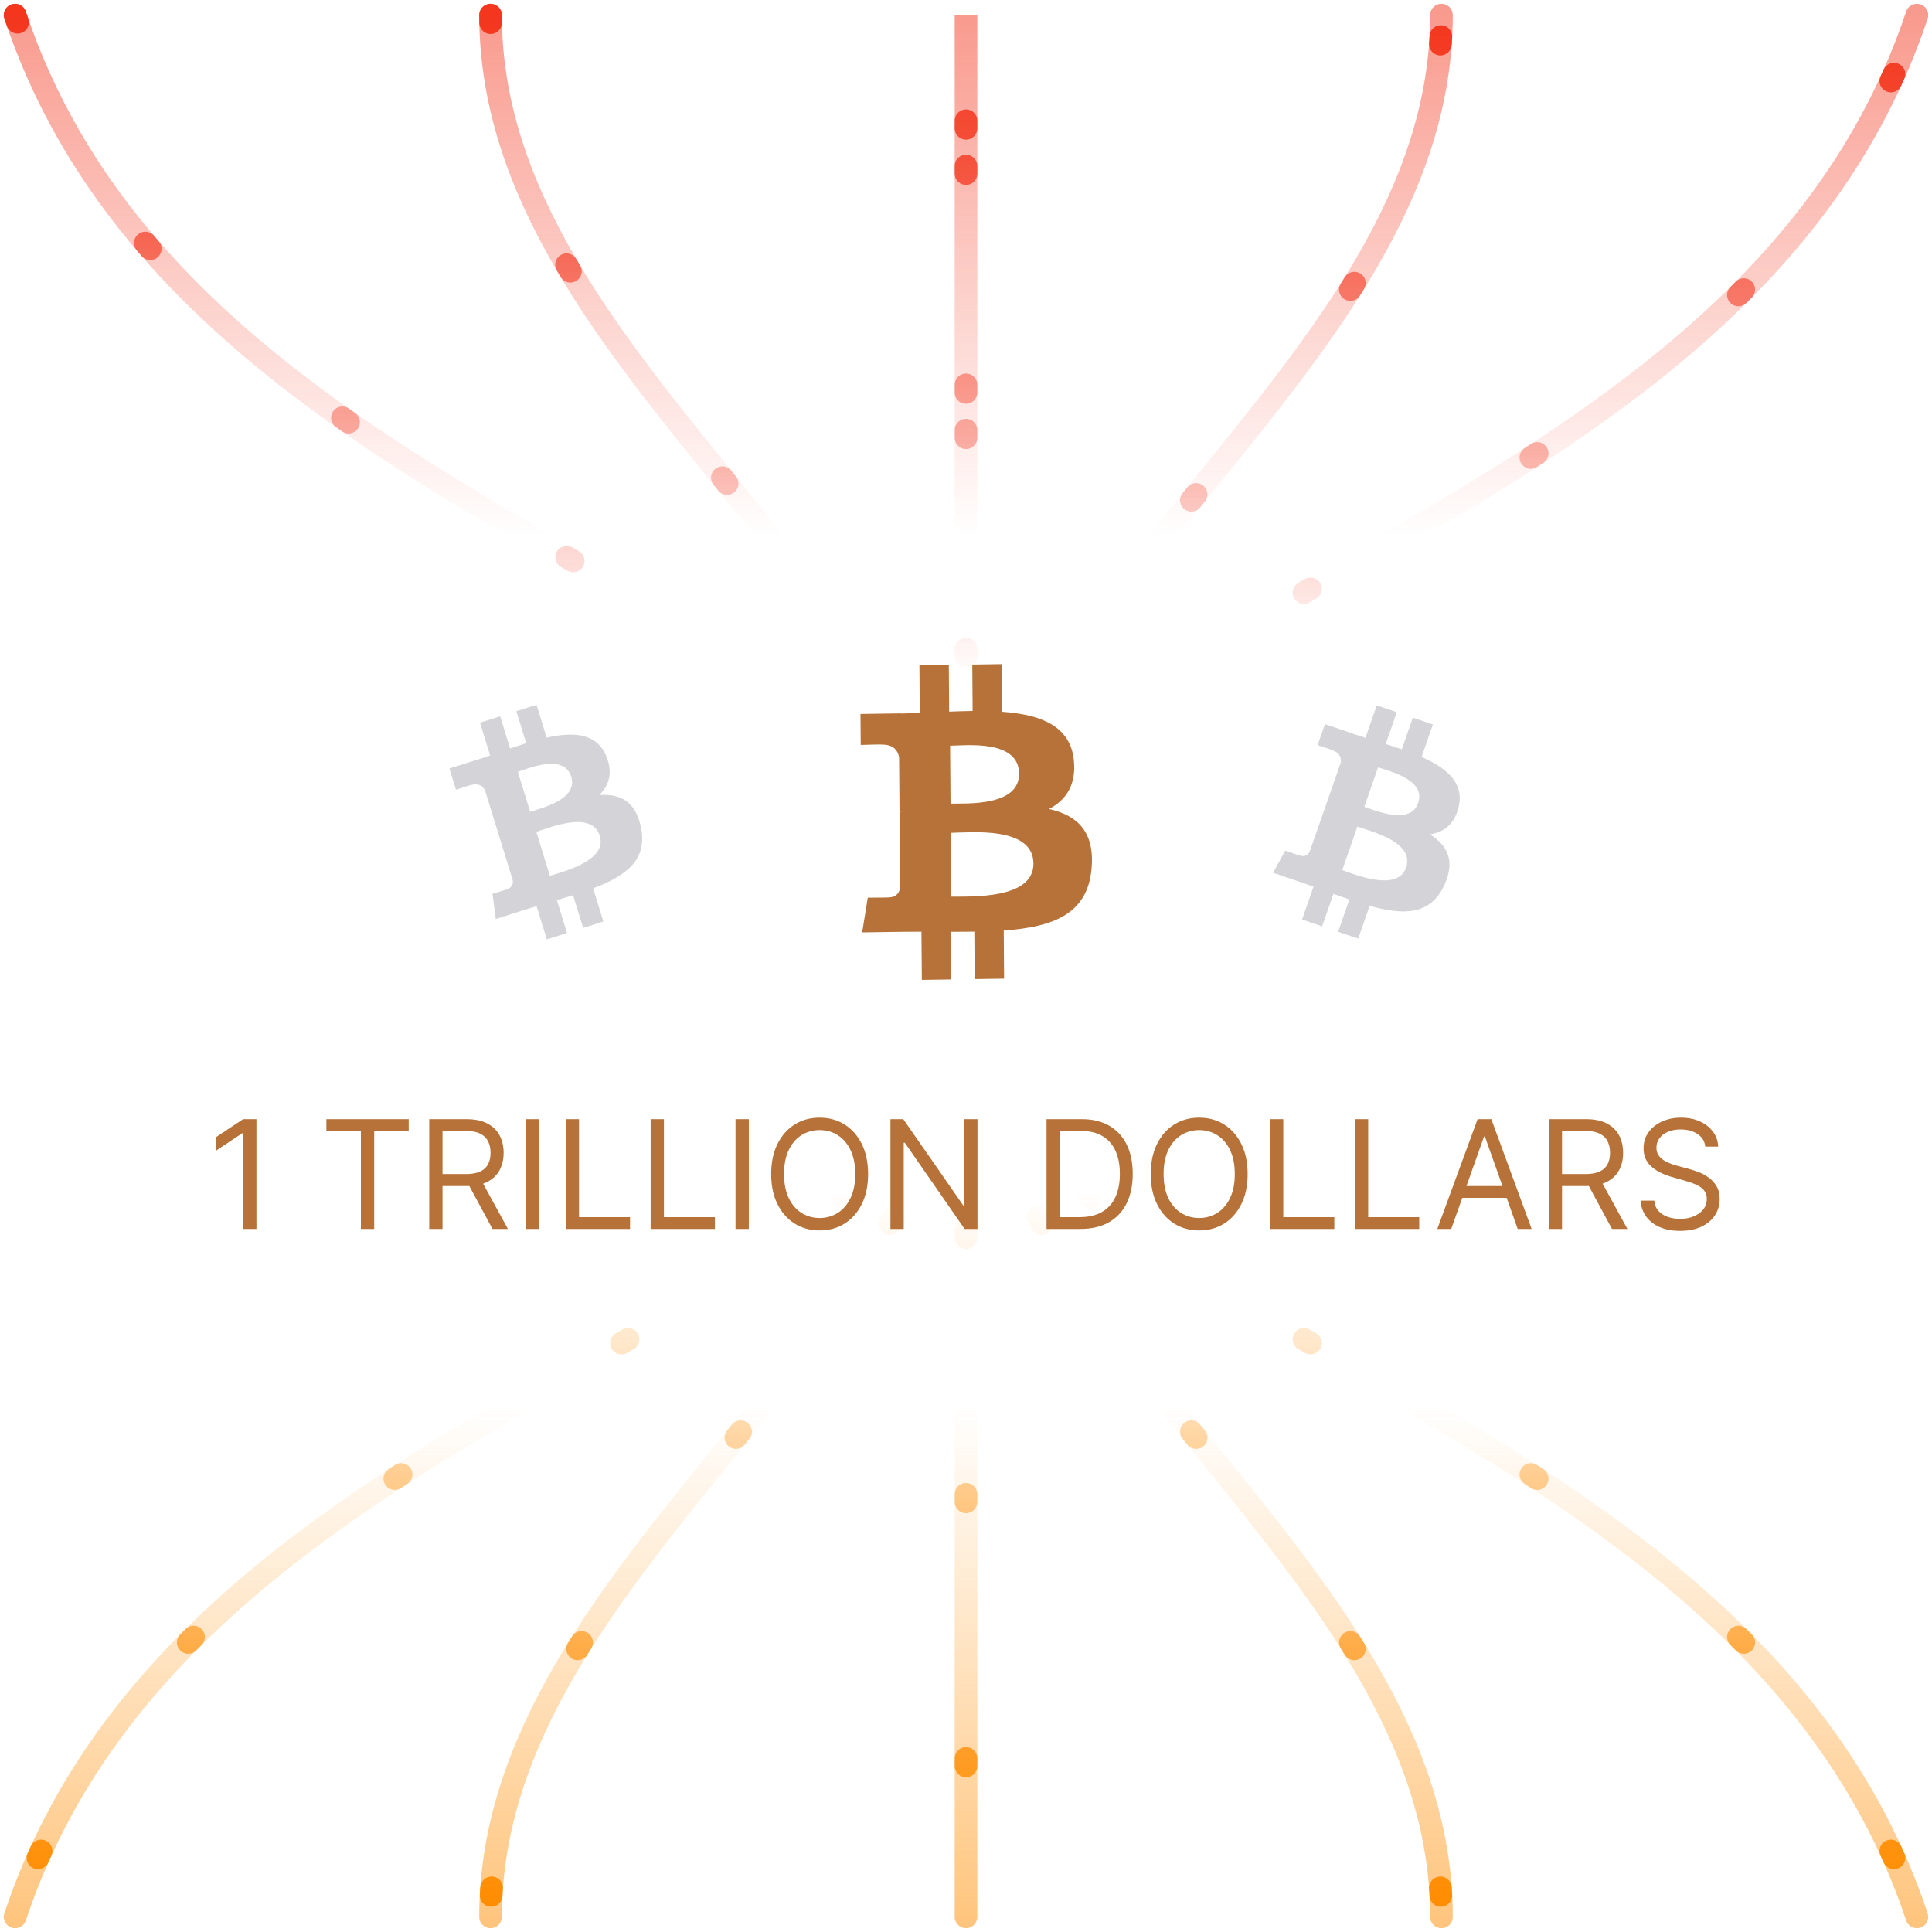 <svg width="256" height="256" viewBox="0 0 256 256" fill="none" xmlns="http://www.w3.org/2000/svg">
<path d="M65 2C65 49.25 128 78.794 128 128M2 2C25.625 72.875 128 78.794 128 128M128 128C128 78.794 128 2 128 2V128ZM128 128V254M128 128C128 177.206 25.625 183.125 2 254M128 128C128 177.206 65 206.75 65 254M128 128C128 78.794 230.375 72.875 254 2M128 128C128 78.794 191 49.25 191 2M128 128C128 177.206 230.375 183.125 254 254M128 128C128 177.206 191 206.75 191 254" stroke="url(#paint0_linear_6463_6343)" stroke-opacity="0.5" stroke-width="3" stroke-linecap="round"/>
<path d="M65 2C65 49.25 128 78.794 128 128M2 2C25.625 72.875 128 78.794 128 128M128 128C128 78.794 128 2 128 2V128ZM128 128V254M128 128C128 177.206 25.625 183.125 2 254M128 128C128 177.206 65 206.75 65 254M128 128C128 78.794 230.375 72.875 254 2M128 128C128 78.794 191 49.25 191 2M128 128C128 177.206 230.375 183.125 254 254M128 128C128 177.206 191 206.75 191 254" stroke="url(#paint1_linear_6463_6343)" stroke-width="3" stroke-linecap="round" stroke-dasharray="1 34"/>
<path d="M80.322 100.169C79.05 97.13 75.987 96.945 72.438 97.74L71.096 93.391L68.417 94.239L69.723 98.474C69.02 98.696 68.305 98.938 67.594 99.178L66.28 94.915L63.603 95.762L64.943 100.111C64.366 100.306 63.8 100.497 63.245 100.673L63.24 100.66L59.546 101.828L60.419 104.655C60.419 104.655 62.385 103.992 62.363 104.038C63.448 103.695 63.994 104.206 64.262 104.711L65.79 109.666C65.865 109.642 65.963 109.615 66.079 109.594L65.796 109.684L67.936 116.626C67.992 116.979 67.957 117.58 67.2 117.821C67.243 117.841 65.252 118.437 65.252 118.437L65.696 121.768L69.182 120.664C69.831 120.46 70.472 120.269 71.099 120.075L72.457 124.474L75.133 123.628L73.791 119.275C74.53 119.058 75.243 118.839 75.937 118.618L77.271 122.951L79.95 122.103L78.596 117.712C83.02 116.031 85.827 113.912 84.929 109.61C84.207 106.144 82.143 105.149 79.399 105.351C80.71 104.076 81.257 102.391 80.322 100.169ZM79.475 110.761C80.49 114.049 74.681 115.477 72.865 116.053L71.068 110.224C72.884 109.65 78.416 107.334 79.475 110.761ZM75.693 102.933C76.614 105.924 71.758 107.078 70.245 107.557L68.615 102.271C70.128 101.792 74.731 99.813 75.693 102.933Z" fill="#D4D4D8"/>
<path d="M142.285 100.683C141.805 96.138 137.81 94.672 132.777 94.313L132.729 88L128.832 88.059L128.879 94.206C127.856 94.222 126.809 94.257 125.769 94.293L125.722 88.106L121.828 88.164L121.874 94.476C121.031 94.505 120.203 94.533 119.395 94.546L119.394 94.526L114.02 94.606L114.053 98.71C114.053 98.71 116.93 98.612 116.882 98.665C118.46 98.642 118.982 99.538 119.136 100.316L119.192 107.508C119.301 107.507 119.443 107.509 119.604 107.528L119.193 107.535L119.268 117.611C119.203 118.102 118.917 118.887 117.814 118.905C117.864 118.948 114.982 118.947 114.982 118.947L114.243 123.549L119.315 123.473C120.258 123.46 121.187 123.461 122.097 123.454L122.148 129.84L126.04 129.782L125.993 123.464C127.061 123.47 128.095 123.463 129.105 123.447L129.151 129.735L133.047 129.676L133 123.302C139.547 122.833 144.121 121.136 144.642 115.062C145.064 110.17 142.718 108.025 138.993 107.199C141.243 106.029 142.641 104.008 142.285 100.683ZM136.937 114.418C136.975 119.19 128.688 118.773 126.046 118.814L125.982 110.354C128.624 110.315 136.896 109.442 136.937 114.418ZM135.033 102.51C135.065 106.851 128.152 106.448 125.952 106.482L125.893 98.809C128.094 98.775 134.999 97.981 135.033 102.51Z" fill="#B67238"/>
<path d="M193.276 106.931C194.054 103.73 191.697 101.765 188.368 100.3L189.867 96.002L187.207 95.097L185.747 99.281C185.049 99.043 184.33 98.813 183.615 98.585L185.085 94.374L182.427 93.468L180.927 97.764C180.347 97.58 179.778 97.397 179.227 97.21L179.231 97.197L175.564 95.946L174.59 98.74C174.59 98.74 176.566 99.372 176.521 99.397C177.598 99.764 177.735 100.499 177.651 101.064L175.943 105.96C176.017 105.986 176.113 106.022 176.218 106.074L175.938 105.979L173.543 112.837C173.38 113.154 172.995 113.618 172.242 113.363C172.266 113.404 170.309 112.704 170.309 112.704L168.691 115.649L172.152 116.828C172.796 117.048 173.426 117.274 174.046 117.49L172.53 121.838L175.187 122.743L176.688 118.442C177.411 118.706 178.115 118.952 178.804 119.186L177.31 123.466L179.969 124.372L181.484 120.033C186.042 121.304 189.559 121.262 191.387 117.265C192.861 114.046 191.789 112.021 189.46 110.556C191.271 110.307 192.711 109.275 193.276 106.931ZM186.313 114.958C185.18 118.206 179.656 115.912 177.852 115.299L179.862 109.54C181.665 110.155 187.493 111.57 186.313 114.958ZM187.91 106.411C186.878 109.366 182.283 107.415 180.781 106.904L182.603 101.681C184.105 102.192 188.986 103.329 187.91 106.411Z" fill="#D4D4D8"/>
<path d="M33.979 148.294V162.84H32.217V150.141H32.132L28.581 152.499V150.709L32.217 148.294H33.979ZM43.247 149.857V148.294H54.156V149.857H49.582V162.84H47.821V149.857H43.247ZM56.875 162.84V148.294H61.789C62.926 148.294 63.858 148.489 64.588 148.877C65.317 149.26 65.857 149.788 66.207 150.461C66.557 151.133 66.733 151.898 66.733 152.755C66.733 153.612 66.557 154.372 66.207 155.034C65.857 155.697 65.319 156.218 64.595 156.597C63.87 156.971 62.945 157.158 61.818 157.158H57.841V155.567H61.761C62.538 155.567 63.163 155.453 63.636 155.226C64.114 154.999 64.46 154.677 64.673 154.26C64.891 153.839 65 153.337 65 152.755C65 152.172 64.891 151.663 64.673 151.228C64.455 150.792 64.107 150.456 63.629 150.219C63.151 149.978 62.519 149.857 61.733 149.857H58.636V162.84H56.875ZM63.721 156.306L67.301 162.84H65.255L61.733 156.306H63.721ZM71.429 148.294V162.84H69.668V148.294H71.429ZM74.961 162.84V148.294H76.722V161.277H83.483V162.84H74.961ZM86.211 162.84V148.294H87.972V161.277H94.733V162.84H86.211ZM99.222 148.294V162.84H97.461V148.294H99.222ZM115.026 155.567C115.026 157.101 114.749 158.427 114.195 159.544C113.641 160.662 112.881 161.524 111.915 162.13C110.95 162.736 109.846 163.039 108.606 163.039C107.365 163.039 106.262 162.736 105.296 162.13C104.33 161.524 103.57 160.662 103.016 159.544C102.462 158.427 102.185 157.101 102.185 155.567C102.185 154.033 102.462 152.707 103.016 151.59C103.57 150.472 104.33 149.611 105.296 149.005C106.262 148.399 107.365 148.096 108.606 148.096C109.846 148.096 110.95 148.399 111.915 149.005C112.881 149.611 113.641 150.472 114.195 151.59C114.749 152.707 115.026 154.033 115.026 155.567ZM113.322 155.567C113.322 154.308 113.111 153.245 112.69 152.378C112.273 151.512 111.707 150.856 110.992 150.411C110.282 149.966 109.487 149.743 108.606 149.743C107.725 149.743 106.927 149.966 106.212 150.411C105.502 150.856 104.936 151.512 104.515 152.378C104.098 153.245 103.89 154.308 103.89 155.567C103.89 156.827 104.098 157.89 104.515 158.756C104.936 159.623 105.502 160.278 106.212 160.723C106.927 161.168 107.725 161.391 108.606 161.391C109.487 161.391 110.282 161.168 110.992 160.723C111.707 160.278 112.273 159.623 112.69 158.756C113.111 157.89 113.322 156.827 113.322 155.567ZM129.522 148.294V162.84H127.817L119.891 151.419H119.749V162.84H117.988V148.294H119.692L127.647 159.743H127.789V148.294H129.522ZM143.16 162.84H138.672V148.294H143.359C144.77 148.294 145.977 148.586 146.981 149.168C147.985 149.746 148.754 150.577 149.289 151.661C149.824 152.74 150.092 154.033 150.092 155.539C150.092 157.054 149.822 158.358 149.282 159.452C148.743 160.541 147.957 161.379 146.924 161.966C145.892 162.549 144.637 162.84 143.16 162.84ZM140.433 161.277H143.047C144.249 161.277 145.246 161.045 146.037 160.581C146.827 160.117 147.417 159.457 147.805 158.6C148.193 157.743 148.387 156.722 148.387 155.539C148.387 154.364 148.196 153.354 147.812 152.506C147.429 151.654 146.856 151 146.093 150.546C145.331 150.087 144.382 149.857 143.245 149.857H140.433V161.277ZM165.319 155.567C165.319 157.101 165.042 158.427 164.488 159.544C163.934 160.662 163.174 161.524 162.208 162.13C161.243 162.736 160.139 163.039 158.899 163.039C157.658 163.039 156.555 162.736 155.589 162.13C154.623 161.524 153.863 160.662 153.309 159.544C152.755 158.427 152.478 157.101 152.478 155.567C152.478 154.033 152.755 152.707 153.309 151.59C153.863 150.472 154.623 149.611 155.589 149.005C156.555 148.399 157.658 148.096 158.899 148.096C160.139 148.096 161.243 148.399 162.208 149.005C163.174 149.611 163.934 150.472 164.488 151.59C165.042 152.707 165.319 154.033 165.319 155.567ZM163.615 155.567C163.615 154.308 163.404 153.245 162.983 152.378C162.566 151.512 162 150.856 161.285 150.411C160.575 149.966 159.779 149.743 158.899 149.743C158.018 149.743 157.22 149.966 156.505 150.411C155.795 150.856 155.229 151.512 154.808 152.378C154.391 153.245 154.183 154.308 154.183 155.567C154.183 156.827 154.391 157.89 154.808 158.756C155.229 159.623 155.795 160.278 156.505 160.723C157.22 161.168 158.018 161.391 158.899 161.391C159.779 161.391 160.575 161.168 161.285 160.723C162 160.278 162.566 159.623 162.983 158.756C163.404 157.89 163.615 156.827 163.615 155.567ZM168.281 162.84V148.294H170.042V161.277H176.804V162.84H168.281ZM179.531 162.84V148.294H181.292V161.277H188.054V162.84H179.531ZM192.295 162.84H190.449L195.79 148.294H197.608L202.949 162.84H201.102L196.756 150.596H196.642L192.295 162.84ZM192.977 157.158H200.42V158.721H192.977V157.158ZM205.214 162.84V148.294H210.129C211.266 148.294 212.198 148.489 212.928 148.877C213.657 149.26 214.196 149.788 214.547 150.461C214.897 151.133 215.072 151.898 215.072 152.755C215.072 153.612 214.897 154.372 214.547 155.034C214.196 155.697 213.659 156.218 212.935 156.597C212.21 156.971 211.285 157.158 210.158 157.158H206.18V155.567H210.101C210.877 155.567 211.502 155.453 211.976 155.226C212.454 154.999 212.8 154.677 213.013 154.26C213.231 153.839 213.339 153.337 213.339 152.755C213.339 152.172 213.231 151.663 213.013 151.228C212.795 150.792 212.447 150.456 211.969 150.219C211.491 149.978 210.858 149.857 210.072 149.857H206.976V162.84H205.214ZM212.061 156.306L215.641 162.84H213.595L210.072 156.306H212.061ZM225.962 151.931C225.877 151.211 225.531 150.652 224.925 150.255C224.319 149.857 223.576 149.658 222.695 149.658C222.051 149.658 221.488 149.762 221.005 149.971C220.526 150.179 220.152 150.465 219.882 150.83C219.617 151.194 219.485 151.609 219.485 152.073C219.485 152.461 219.577 152.795 219.762 153.074C219.951 153.349 220.193 153.578 220.486 153.763C220.78 153.943 221.087 154.092 221.409 154.211C221.731 154.324 222.027 154.417 222.297 154.488L223.775 154.885C224.153 154.985 224.575 155.122 225.039 155.297C225.507 155.472 225.955 155.712 226.381 156.015C226.812 156.313 227.167 156.696 227.446 157.165C227.726 157.634 227.865 158.209 227.865 158.891C227.865 159.677 227.659 160.387 227.248 161.022C226.84 161.656 226.244 162.16 225.458 162.534C224.676 162.908 223.727 163.096 222.61 163.096C221.568 163.096 220.666 162.927 219.904 162.591C219.146 162.255 218.55 161.786 218.114 161.185C217.683 160.584 217.439 159.885 217.382 159.09H219.201C219.248 159.639 219.433 160.094 219.755 160.453C220.081 160.809 220.493 161.074 220.99 161.249C221.492 161.419 222.032 161.505 222.61 161.505C223.282 161.505 223.886 161.396 224.421 161.178C224.956 160.955 225.38 160.648 225.692 160.255C226.005 159.857 226.161 159.393 226.161 158.863C226.161 158.38 226.026 157.987 225.756 157.684C225.486 157.381 225.131 157.134 224.691 156.945C224.25 156.756 223.775 156.59 223.263 156.448L221.473 155.936C220.337 155.61 219.437 155.143 218.775 154.537C218.112 153.931 217.78 153.138 217.78 152.158C217.78 151.344 218 150.633 218.441 150.027C218.886 149.417 219.482 148.943 220.23 148.607C220.983 148.266 221.824 148.096 222.752 148.096C223.689 148.096 224.523 148.264 225.252 148.6C225.981 148.931 226.559 149.386 226.985 149.963C227.416 150.541 227.643 151.197 227.667 151.931H225.962Z" fill="#B67238"/>
<defs>
<linearGradient id="paint0_linear_6463_6343" x1="128" y1="2" x2="128" y2="254" gradientUnits="userSpaceOnUse">
<stop stop-color="#F3361D"/>
<stop offset="0.274" stop-color="#F3361D" stop-opacity="0"/>
<stop offset="0.731" stop-color="#FF8C00" stop-opacity="0"/>
<stop offset="1" stop-color="#FF8C00"/>
</linearGradient>
<linearGradient id="paint1_linear_6463_6343" x1="128" y1="2" x2="128" y2="254" gradientUnits="userSpaceOnUse">
<stop stop-color="#F3361D"/>
<stop offset="0.35" stop-color="#F3361D" stop-opacity="0"/>
<stop offset="0.619" stop-color="#FF8C00" stop-opacity="0"/>
<stop offset="1" stop-color="#FF8C00"/>
</linearGradient>
</defs>
</svg>
